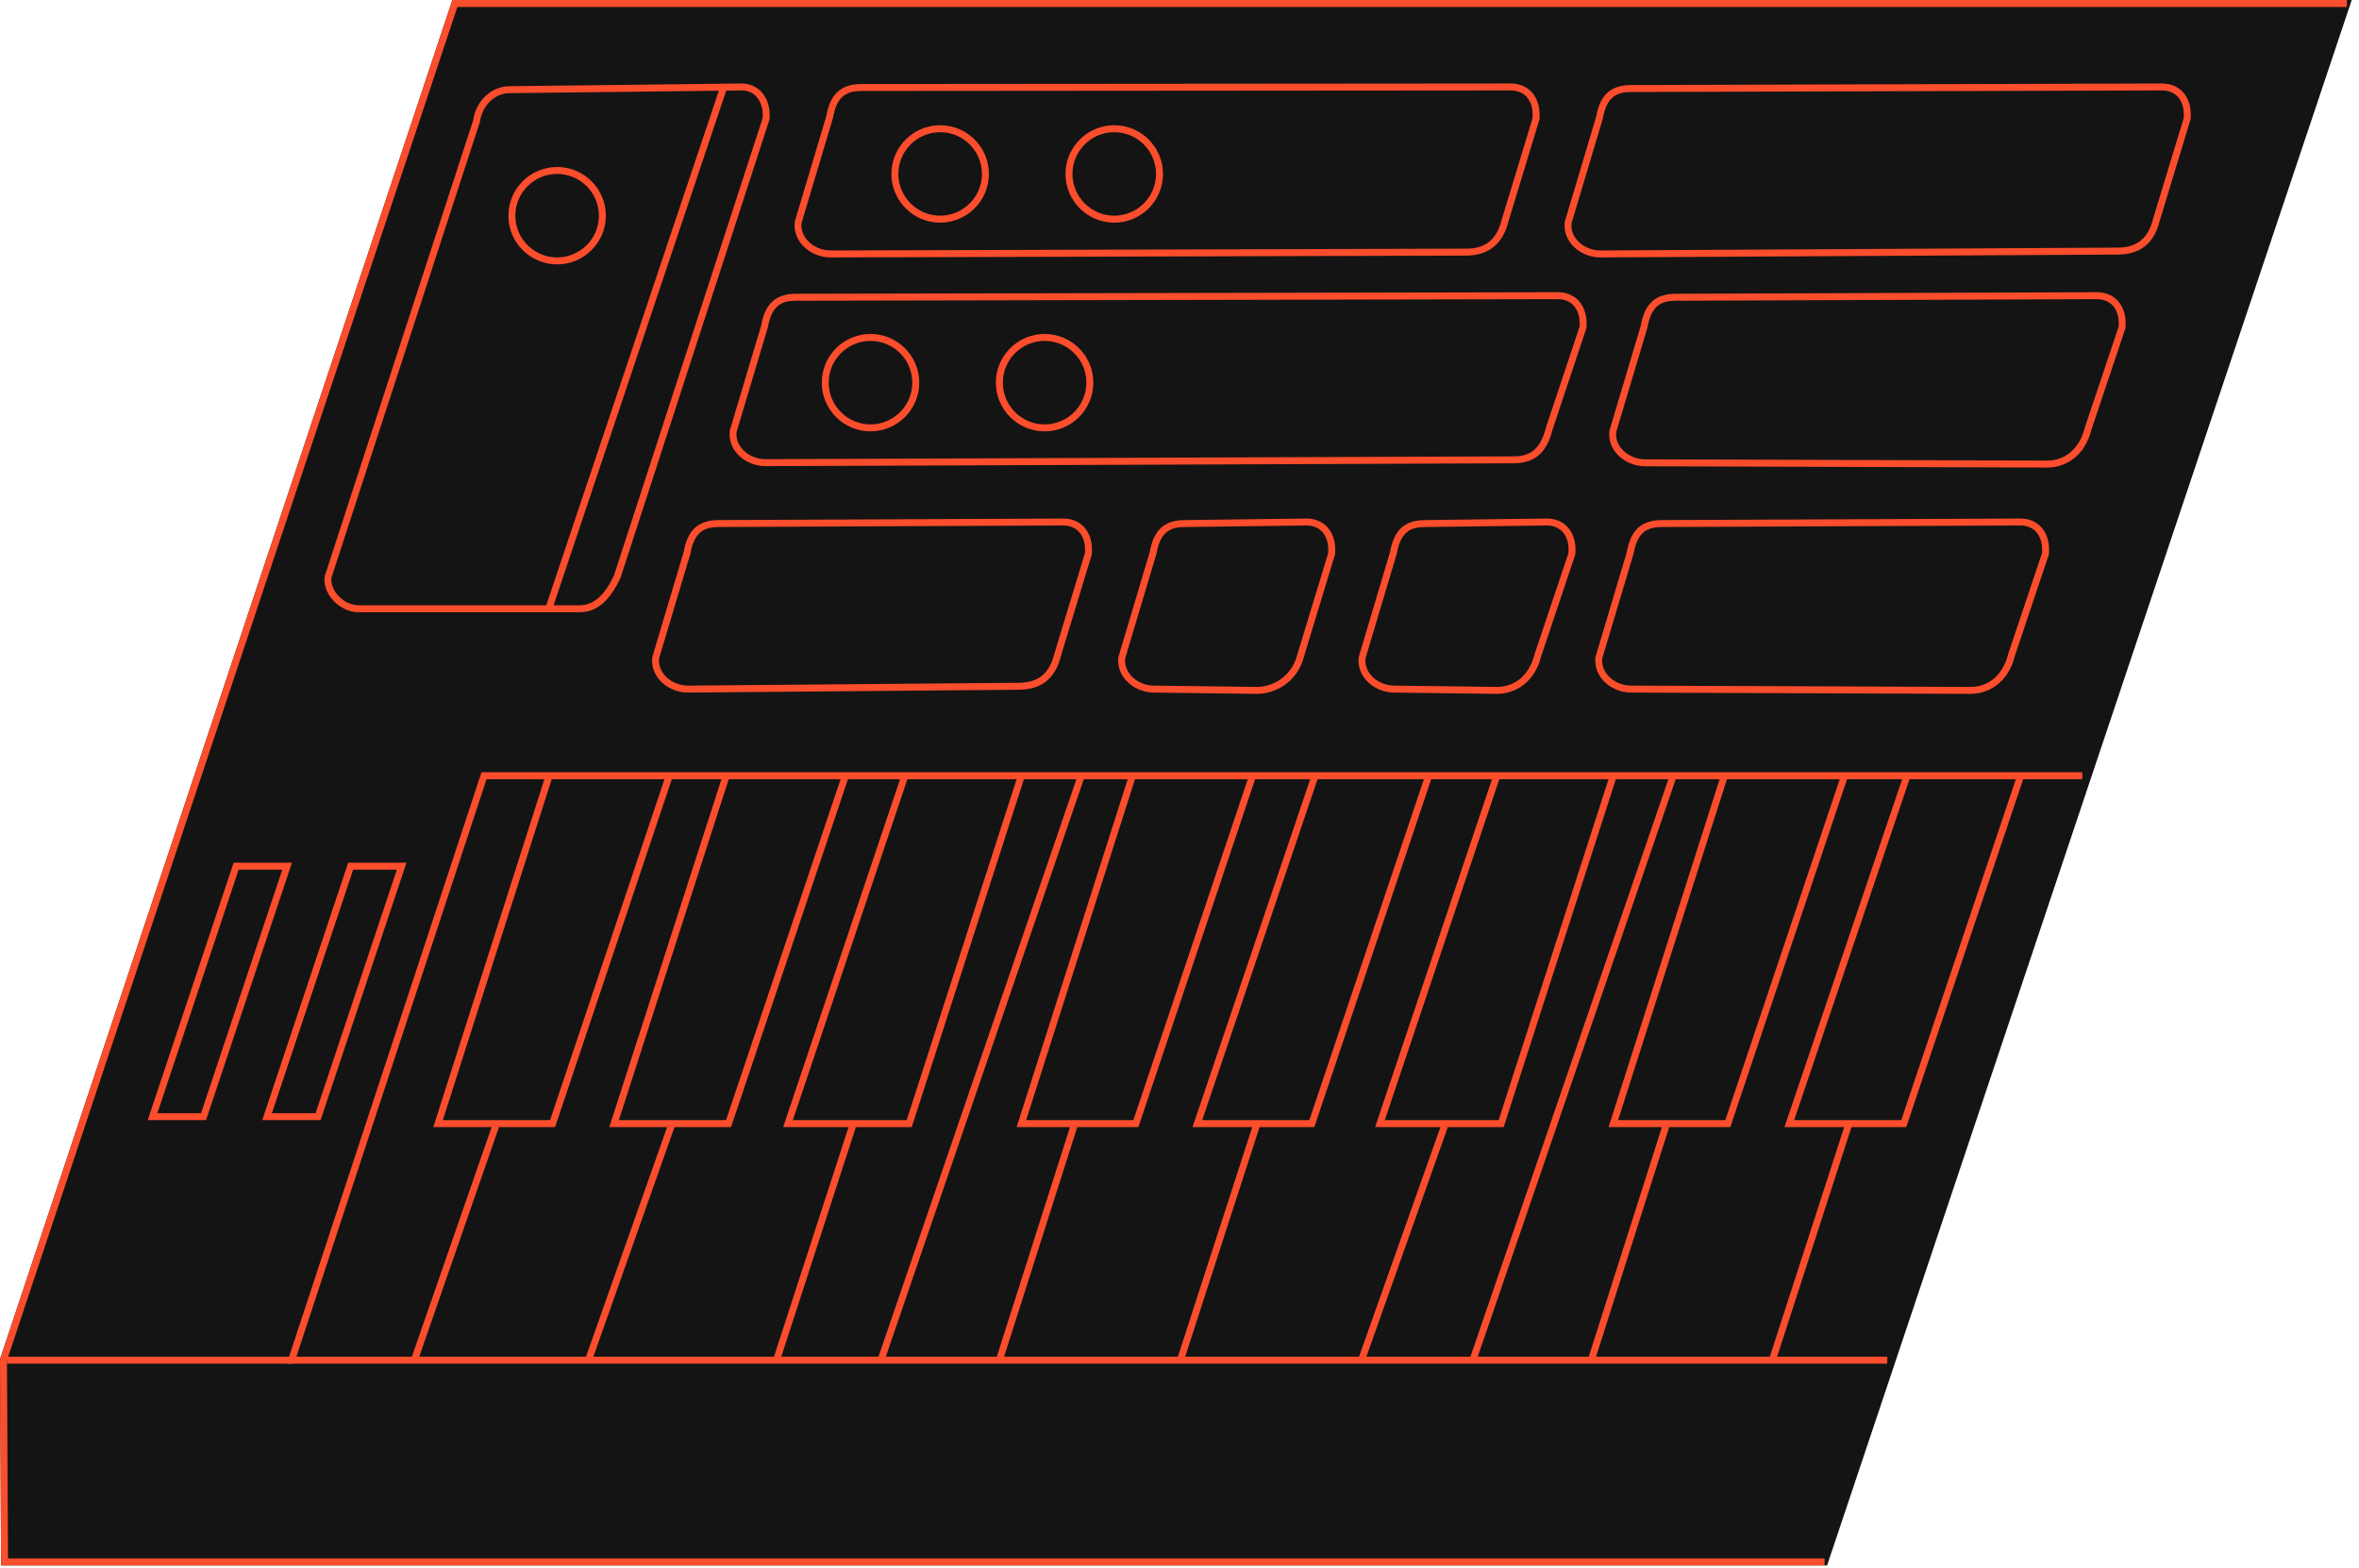 <?xml version="1.0" encoding="UTF-8" standalone="no"?>
<svg width="325px" height="216px" viewBox="0 0 325 216" version="1.1" xmlns="http://www.w3.org/2000/svg" xmlns:xlink="http://www.w3.org/1999/xlink">
    <!-- Generator: Sketch 47.1 (45422) - http://www.bohemiancoding.com/sketch -->
    <title>pro-one art</title>
    <desc>Created with Sketch.</desc>
    <defs>
        <polygon id="path-1" points="0 215.702 323.997 215.702 323.997 0 0 0"></polygon>
    </defs>
    <g id="Symbols" stroke="none" stroke-width="1" fill="none" fill-rule="evenodd">
        <g id="pro-one-art">
            <g id="Page-1">
                <polygon id="Fill-1" fill="#141414" points="62.667 0.48 0.48 187.386 0.629 215.223 251.373 215.223 323.331 0.48"></polygon>
                <path d="M62.321,0 L0.025,187.235 L-0,187.309 L0.152,215.702 L251.719,215.702 L323.787,0.632 L323.998,0 L62.321,0 Z M0.959,187.462 L63.013,0.959 L322.665,0.959 L251.028,214.744 L1.105,214.744 L0.959,187.462 Z" id="Fill-2" fill="#141414"></path>
                <path d="M76.755,23.967 C73.58,23.967 70.999,26.547 70.999,29.719 C70.999,32.891 73.58,35.471 76.755,35.471 C79.93,35.471 82.512,32.891 82.512,29.719 C82.512,26.547 79.93,23.967 76.755,23.967 Z M76.755,36.43 C73.053,36.43 70.039,33.419 70.039,29.719 C70.039,26.019 73.053,23.008 76.755,23.008 C80.458,23.008 83.471,26.019 83.471,29.719 C83.471,33.419 80.458,36.43 76.755,36.43 Z" id="Fill-3" fill="#FC4D2C"></path>
                <path d="M129.524,18.215 C126.35,18.215 123.768,20.795 123.768,23.967 C123.768,27.139 126.35,29.719 129.524,29.719 C132.699,29.719 135.281,27.139 135.281,23.967 C135.281,20.795 132.699,18.215 129.524,18.215 M129.524,30.678 C125.822,30.678 122.808,27.666 122.808,23.967 C122.808,20.267 125.822,17.256 129.524,17.256 C133.227,17.256 136.241,20.267 136.241,23.967 C136.241,27.666 133.227,30.678 129.524,30.678" id="Fill-5" fill="#FC4D2C"></path>
                <polygon id="Fill-7" fill="#FC4D2C" points="251.373 215.702 0.152 215.702 0 187.309 0.024 187.235 62.321 0 323.331 0 323.331 0.959 63.013 0.959 0.959 187.462 1.105 214.744 251.373 214.744"></polygon>
                <path d="M102.294,12.463 L102.281,12.463 L70.202,12.837 C68.173,12.837 66.418,14.544 66.114,16.808 L45.654,79.644 C45.571,80.376 45.891,81.276 46.552,82.026 C47.315,82.889 48.388,83.405 49.425,83.405 L79.832,83.405 C81.753,83.405 83.264,82.098 84.588,79.292 L105.069,16.277 C105.156,15.066 104.844,14.01 104.189,13.304 C103.685,12.762 103.013,12.463 102.294,12.463 M79.832,84.364 L49.425,84.364 C48.117,84.364 46.775,83.727 45.833,82.66 C44.988,81.704 44.584,80.529 44.722,79.436 L65.183,16.597 C65.532,13.943 67.694,11.878 70.197,11.878 L102.274,11.504 C103.253,11.543 104.201,11.908 104.892,12.652 C105.743,13.569 106.144,14.904 106.021,16.41 L105.999,16.519 L85.479,79.644 C83.956,82.882 82.168,84.364 79.832,84.364" id="Fill-9" fill="#FC4D2C"></path>
                <path d="M118.689,12.534 C116.333,12.534 115.235,13.566 114.771,16.211 L110.435,30.722 C110.301,31.776 110.786,32.603 111.218,33.098 C111.99,33.98 113.186,34.509 114.42,34.513 L201.927,34.261 C204.658,34.298 206.222,32.995 206.898,30.247 L211.137,16.3 C211.238,15.083 210.949,14.035 210.324,13.349 C209.798,12.772 209.039,12.466 208.129,12.463 L118.713,12.534 L118.689,12.534 Z M114.421,35.471 L114.418,35.471 C112.912,35.466 111.446,34.815 110.496,33.728 C109.701,32.819 109.347,31.68 109.499,30.522 L113.839,15.991 C114.368,12.955 115.869,11.575 118.688,11.575 L118.715,11.575 L208.131,11.504 C209.318,11.508 210.322,11.922 211.033,12.704 C211.851,13.601 212.225,14.926 212.088,16.435 L212.069,16.531 L207.823,30.501 C207.056,33.624 205.08,35.22 201.958,35.22 L201.926,35.22 L114.421,35.471 Z" id="Fill-11" fill="#FC4D2C"></path>
                <path d="M119.93,46.975 C116.755,46.975 114.173,49.555 114.173,52.727 C114.173,55.9 116.755,58.479 119.93,58.479 C123.105,58.479 125.687,55.9 125.687,52.727 C125.687,49.555 123.105,46.975 119.93,46.975 M119.93,59.438 C116.228,59.438 113.214,56.427 113.214,52.727 C113.214,49.028 116.228,46.017 119.93,46.017 C123.633,46.017 126.646,49.028 126.646,52.727 C126.646,56.427 123.633,59.438 119.93,59.438" id="Fill-13" fill="#FC4D2C"></path>
                <path d="M153.51,18.215 C150.336,18.215 147.754,20.795 147.754,23.967 C147.754,27.139 150.336,29.719 153.51,29.719 C156.685,29.719 159.267,27.139 159.267,23.967 C159.267,20.795 156.685,18.215 153.51,18.215 M153.51,30.678 C149.808,30.678 146.794,27.666 146.794,23.967 C146.794,20.267 149.808,17.256 153.51,17.256 C157.213,17.256 160.227,20.267 160.227,23.967 C160.227,27.666 157.213,30.678 153.51,30.678" id="Fill-15" fill="#FC4D2C"></path>
                <path d="M143.916,46.975 C140.741,46.975 138.159,49.555 138.159,52.727 C138.159,55.9 140.741,58.479 143.916,58.479 C147.091,58.479 149.673,55.9 149.673,52.727 C149.673,49.555 147.091,46.975 143.916,46.975 M143.916,59.438 C140.214,59.438 137.2,56.427 137.2,52.727 C137.2,49.028 140.214,46.017 143.916,46.017 C147.619,46.017 150.632,49.028 150.632,52.727 C150.632,56.427 147.619,59.438 143.916,59.438" id="Fill-17" fill="#FC4D2C"></path>
                <path d="M109.681,41.438 C107.73,41.438 106.325,42.064 105.794,45.089 L101.484,59.51 C101.352,60.555 101.833,61.377 102.263,61.869 C103.028,62.744 104.217,63.268 105.442,63.272 L208.462,62.88 L208.494,62.88 C210.323,62.88 212.127,62.387 212.988,58.893 L217.613,45.027 C217.713,43.821 217.426,42.783 216.804,42.102 C216.283,41.53 215.53,41.226 214.625,41.223 L109.709,41.438 L109.681,41.438 Z M105.444,64.231 L105.44,64.231 C103.943,64.226 102.485,63.579 101.541,62.5 C100.748,61.594 100.396,60.462 100.548,59.309 L104.862,44.869 C105.387,41.851 106.879,40.479 109.683,40.479 L109.71,40.479 L214.626,40.264 C215.809,40.268 216.807,40.68 217.515,41.458 C218.328,42.35 218.701,43.667 218.564,45.168 L218.542,45.276 L213.909,59.159 C213.117,62.384 211.442,63.839 208.49,63.839 L208.462,63.839 L105.444,64.231 Z" id="Fill-19" fill="#FC4D2C"></path>
                <path d="M21.683,153.388 L27.699,153.388 L38.892,119.835 L32.877,119.835 L21.683,153.388 Z M28.389,154.347 L20.352,154.347 L32.185,118.876 L40.222,118.876 L28.389,154.347 Z" id="Fill-21" fill="#FC4D2C"></path>
                <path d="M37.463,153.388 L43.478,153.388 L54.672,119.835 L48.657,119.835 L37.463,153.388 Z M44.169,154.347 L36.132,154.347 L47.965,118.876 L56.001,118.876 L44.169,154.347 Z" id="Fill-23" fill="#FC4D2C"></path>
                <polygon id="Fill-25" fill="#FC4D2C" points="121.823 187.577 120.916 187.266 148.473 106.864 149.381 107.175"></polygon>
                <polygon id="Fill-27" fill="#FC4D2C" points="81.525 187.581 80.621 187.262 92.134 154.667 93.039 154.986"></polygon>
                <polygon id="Fill-29" fill="#FC4D2C" points="100.714 155.306 83.943 155.306 99.659 106.536 100.572 106.83 85.26 154.347 100.024 154.347 116.091 106.53 117.001 106.835"></polygon>
                <polygon id="Fill-31" fill="#FC4D2C" points="57.54 187.579 56.634 187.264 67.832 155.005 68.739 155.32"></polygon>
                <polygon id="Fill-33" fill="#FC4D2C" points="76.474 155.306 59.698 155.306 75.268 106.537 76.182 106.829 61.012 154.347 75.784 154.347 91.808 106.585 92.717 106.89"></polygon>
                <polygon id="Fill-35" fill="#FC4D2C" points="107.434 187.569 106.522 187.273 116.999 155.015 117.911 155.311"></polygon>
                <polygon id="Fill-37" fill="#FC4D2C" points="138.137 187.567 137.223 187.276 147.501 155.018 148.415 155.308"></polygon>
                <polygon id="Fill-39" fill="#FC4D2C" points="163.081 187.569 162.169 187.273 172.723 154.678 173.635 154.974"></polygon>
                <polygon id="Fill-41" fill="#FC4D2C" points="125.612 155.306 107.897 155.306 124.28 106.53 125.19 106.835 109.231 154.347 124.912 154.347 140.326 106.536 141.238 106.83"></polygon>
                <polygon id="Fill-43" fill="#FC4D2C" points="181.076 155.306 164.295 155.306 180.791 106.529 181.699 106.836 165.631 154.347 180.386 154.347 196.4 106.689 197.308 106.994"></polygon>
                <polygon id="Fill-45" fill="#FC4D2C" points="156.836 155.306 140.06 155.306 155.63 106.537 156.544 106.829 141.373 154.347 156.146 154.347 172.188 106.53 173.096 106.835"></polygon>
                <polygon id="Fill-47" fill="#FC4D2C" points="203.375 187.577 202.469 187.266 230.026 106.864 230.933 107.175"></polygon>
                <polygon id="Fill-49" fill="#FC4D2C" points="188.023 187.582 187.118 187.261 198.555 155.003 199.46 155.323"></polygon>
                <polygon id="Fill-51" fill="#FC4D2C" points="219.689 187.567 218.775 187.276 229.054 155.018 229.968 155.308"></polygon>
                <polygon id="Fill-53" fill="#FC4D2C" points="244.634 187.569 243.722 187.273 254.275 154.678 255.188 154.974"></polygon>
                <polygon id="Fill-55" fill="#FC4D2C" points="207.164 155.306 189.449 155.306 205.833 106.53 206.742 106.835 190.784 154.347 206.465 154.347 221.878 106.536 222.791 106.83"></polygon>
                <polygon id="Fill-57" fill="#FC4D2C" points="262.628 155.306 245.848 155.306 262.343 106.529 263.252 106.836 247.183 154.347 261.938 154.347 277.952 106.689 278.861 106.994"></polygon>
                <polygon id="Fill-59" fill="#FC4D2C" points="238.388 155.306 221.612 155.306 237.182 106.537 238.096 106.829 222.926 154.347 237.698 154.347 253.74 106.53 254.649 106.835"></polygon>
                <mask id="mask-2" fill="white">
                    <use xlink:href="#path-1"></use>
                </mask>
                <g id="Clip-62"></g>
                <polygon id="Fill-61" fill="#FC4D2C" mask="url(#mask-2)" points="0.959 187.901 40.297 187.901 40.297 186.942 0.959 186.942"></polygon>
                <polygon id="Fill-63" fill="#FC4D2C" mask="url(#mask-2)" points="260.008 187.901 39.511 187.901 66.334 106.413 286.873 106.413 286.873 107.372 67.028 107.372 40.836 186.942 260.008 186.942"></polygon>
                <polygon id="Fill-64" fill="#FC4D2C" mask="url(#mask-2)" points="76.143 83.784 75.235 83.479 99.245 11.875 100.153 12.18"></polygon>
                <path d="M224.712,12.677 C222.762,12.677 221.356,13.304 220.826,16.329 L216.516,30.749 C216.383,31.795 216.864,32.617 217.295,33.109 C218.06,33.984 219.249,34.508 220.474,34.512 L291.694,34.12 L291.721,34.12 C294.405,34.12 295.965,32.853 296.634,30.133 L300.847,16.272 C300.947,15.063 300.66,14.024 300.039,13.342 C299.517,12.77 298.764,12.465 297.859,12.462 L224.741,12.677 L224.712,12.677 Z M220.475,35.471 L220.472,35.471 C218.975,35.466 217.517,34.819 216.573,33.739 C215.78,32.833 215.428,31.701 215.579,30.549 L219.894,16.108 C220.419,13.09 221.911,11.718 224.714,11.718 L224.741,11.718 L297.86,11.504 C299.043,11.508 300.041,11.92 300.748,12.696 C301.562,13.589 301.934,14.907 301.798,16.407 L301.779,16.503 L297.559,30.387 C296.785,33.535 294.874,35.079 291.725,35.079 L291.695,35.079 L220.475,35.471 Z" id="Fill-65" fill="#FC4D2C" mask="url(#mask-2)"></path>
                <path d="M230.874,41.438 C228.919,41.438 227.513,42.064 226.982,45.092 L222.67,59.523 C222.537,60.57 223.018,61.391 223.449,61.883 C224.215,62.76 225.405,63.286 226.632,63.29 L282.02,63.467 L282.036,63.467 C284.585,63.467 286.525,61.762 287.228,58.907 L291.881,45.029 C291.98,43.822 291.694,42.784 291.072,42.102 C290.55,41.53 289.796,41.226 288.891,41.223 L230.902,41.438 L230.874,41.438 Z M282.034,64.426 L282.016,64.426 L226.628,64.248 C225.131,64.243 223.671,63.595 222.726,62.514 C221.935,61.609 221.582,60.475 221.734,59.323 L226.051,44.871 C226.576,41.852 228.068,40.479 230.875,40.479 L230.902,40.479 L288.891,40.264 C290.075,40.268 291.074,40.68 291.781,41.458 C292.596,42.35 292.969,43.669 292.832,45.171 L292.809,45.28 L288.149,59.173 C287.2,63.036 284.369,64.426 282.034,64.426 L282.034,64.426 Z" id="Fill-66" fill="#FC4D2C" mask="url(#mask-2)"></path>
                <path d="M228.955,72.622 C227.001,72.622 225.594,73.249 225.063,76.276 L220.751,90.707 C220.618,91.755 221.099,92.576 221.53,93.068 C222.296,93.945 223.486,94.47 224.713,94.474 L271.466,94.651 L271.483,94.651 C274.031,94.651 275.971,92.948 276.675,90.092 L281.327,76.214 C281.426,75.007 281.14,73.97 280.518,73.287 C279.997,72.715 279.243,72.41 278.337,72.407 L228.983,72.622 L228.955,72.622 Z M271.48,95.61 L271.462,95.61 L224.709,95.433 C223.212,95.428 221.752,94.78 220.807,93.698 C220.016,92.793 219.663,91.659 219.815,90.507 L224.132,76.056 C224.658,73.036 226.15,71.663 228.956,71.663 L228.983,71.663 L278.337,71.448 C279.522,71.452 280.52,71.865 281.228,72.642 C282.042,73.535 282.415,74.855 282.278,76.356 L282.255,76.465 L277.595,90.358 C276.646,94.221 273.816,95.61 271.48,95.61 L271.48,95.61 Z" id="Fill-67" fill="#FC4D2C" mask="url(#mask-2)"></path>
                <path d="M99.014,72.622 C97.061,72.622 95.654,73.249 95.123,76.276 L90.81,90.707 C90.679,91.755 91.16,92.577 91.59,93.068 C92.357,93.944 93.545,94.469 94.77,94.474 L140.308,94.082 L140.334,94.082 C143.021,94.082 144.583,92.813 145.253,90.092 L149.469,76.221 C149.568,75.011 149.282,73.971 148.66,73.287 C148.138,72.716 147.384,72.41 146.479,72.407 L99.042,72.622 L99.014,72.622 Z M94.772,95.433 L94.769,95.433 C93.272,95.428 91.813,94.78 90.868,93.699 C90.075,92.794 89.722,91.66 89.875,90.507 L94.191,76.056 C94.717,73.036 96.21,71.663 99.015,71.663 L99.042,71.663 L146.479,71.448 C147.664,71.452 148.662,71.865 149.369,72.642 C150.183,73.536 150.557,74.855 150.419,76.356 L150.401,76.452 L146.178,90.345 C145.403,93.496 143.49,95.04 140.339,95.04 L140.31,95.04 L94.772,95.433 Z" id="Fill-68" fill="#FC4D2C" mask="url(#mask-2)"></path>
                <path d="M163.231,72.622 C161.273,72.622 159.867,73.249 159.335,76.276 L155.022,90.707 C154.891,91.755 155.373,92.577 155.802,93.068 C156.569,93.945 157.759,94.47 158.985,94.474 L158.989,94.474 L173.121,94.651 L173.138,94.651 C175.379,94.651 177.987,93.243 178.762,90.092 L182.978,76.221 C183.078,75.012 182.792,73.972 182.17,73.288 C181.648,72.716 180.894,72.41 179.988,72.407 L163.259,72.622 L163.231,72.622 Z M173.133,95.61 L173.114,95.61 L158.978,95.433 C157.482,95.427 156.024,94.779 155.08,93.699 C154.287,92.794 153.935,91.66 154.087,90.507 L158.403,76.056 C158.93,73.036 160.422,71.663 163.228,71.663 L163.254,71.663 L179.983,71.448 C181.173,71.452 182.172,71.866 182.88,72.643 C183.693,73.536 184.066,74.855 183.928,76.357 L183.91,76.452 L179.687,90.345 C178.794,93.975 175.754,95.61 173.133,95.61 L173.133,95.61 Z" id="Fill-69" fill="#FC4D2C" mask="url(#mask-2)"></path>
                <path d="M196.338,72.622 C194.379,72.622 192.973,73.249 192.442,76.276 L188.13,90.707 C187.997,91.755 188.479,92.576 188.909,93.068 C189.675,93.945 190.865,94.47 192.092,94.474 L192.096,94.474 L206.228,94.651 L206.245,94.651 C208.79,94.651 210.729,92.948 211.433,90.092 L216.085,76.214 C216.185,75.007 215.898,73.97 215.276,73.287 C214.755,72.715 214.001,72.41 213.095,72.407 L196.366,72.622 L196.338,72.622 Z M206.238,95.61 L206.22,95.61 L192.085,95.433 C190.589,95.427 189.13,94.779 188.186,93.698 C187.395,92.793 187.043,91.659 187.194,90.507 L191.511,76.056 C192.037,73.036 193.528,71.663 196.335,71.663 L196.362,71.663 L213.091,71.448 C214.28,71.452 215.278,71.865 215.986,72.642 C216.8,73.535 217.173,74.855 217.036,76.356 L217.013,76.465 L212.353,90.358 C211.404,94.221 208.574,95.61 206.238,95.61 L206.238,95.61 Z" id="Fill-70" fill="#FC4D2C" mask="url(#mask-2)"></path>
            </g>
        </g>
    </g>
</svg>